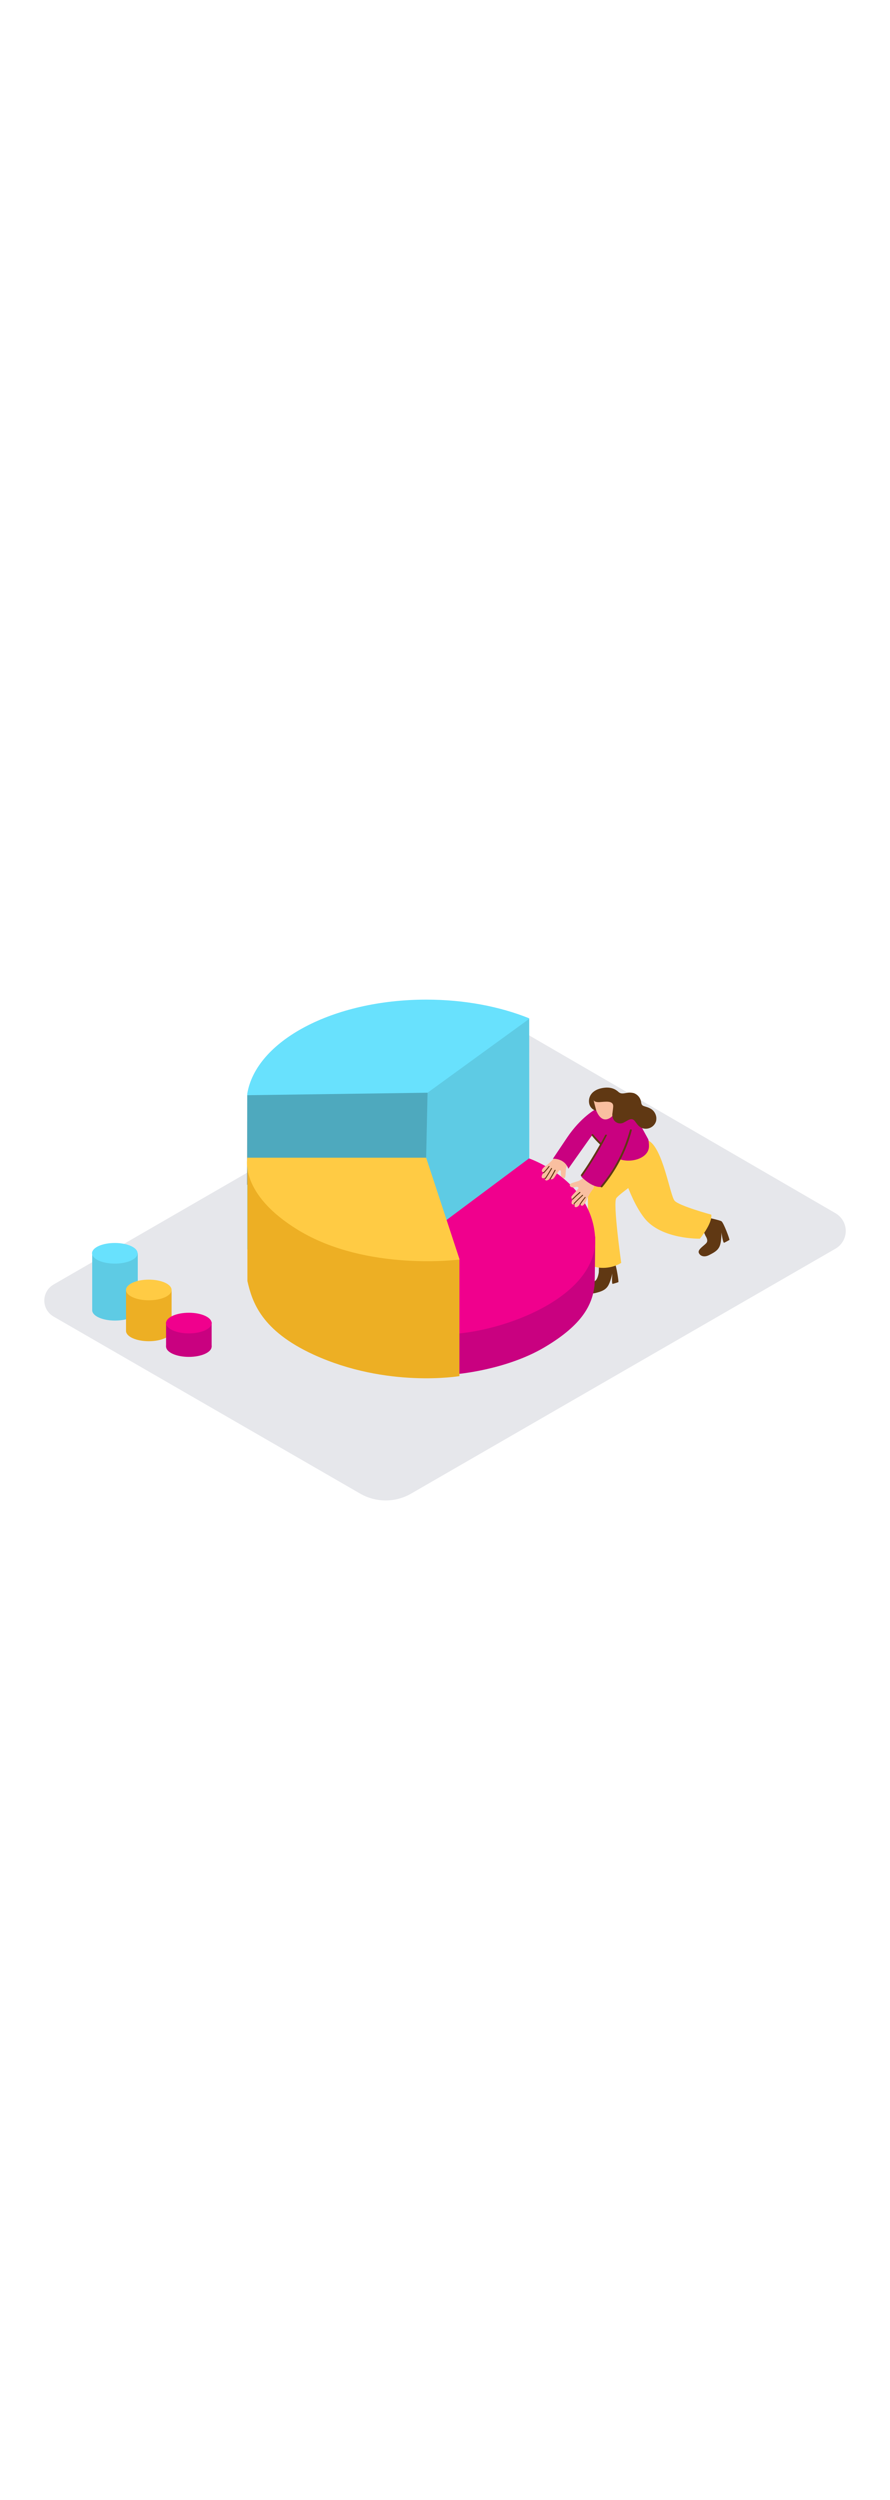 <svg version="1.1" id="Layer_1" xmlns="http://www.w3.org/2000/svg" xmlns:xlink="http://www.w3.org/1999/xlink" x="0px" y="0px" viewBox="0 0 500 500" style="width: 178px;" xml:space="preserve" data-imageid="chart-5-91" imageName="Chart 5" class="illustrations_image">
<style type="text/css">
	.st0_chart-5-91{fill:#E6E7EB;}
	.st1_chart-5-91{fill:url(#SVGID_1_);}
	.st2_chart-5-91{fill:url(#SVGID_00000181805460947270533740000004331444429915256236_);}
	.st3_chart-5-91{fill:url(#SVGID_00000045608663355728934160000001699971245714744192_);}
	.st4_chart-5-91{fill:#603813;}
	.st5_chart-5-91{fill:#FFCB44;}
	.st6_chart-5-91{fill:#68E1FD;}
	.st7_chart-5-91{opacity:0.1;enable-background:new    ;}
	.st8_chart-5-91{fill:#C90180;}
	.st9_chart-5-91{fill:#F0008D;}
	.st10_chart-5-91{opacity:0.25;enable-background:new    ;}
	.st11_chart-5-91{fill:#EDAF24;}
	.st12_chart-5-91{fill:#F9BFA0;}
</style>
<path id="Base_chart-5-91" class="st0_chart-5-91" d="M30,287.3l172.5,99.6c8.8,5,19.5,5,28.3,0l238.6-137.7c5.5-3.2,7.4-10.2,4.2-15.7&#10;&#9;c-1-1.7-2.5-3.2-4.2-4.2L292.3,126.5c-4.6-2.7-10.3-2.7-14.9,0L30,269.4c-4.9,2.9-6.6,9.2-3.7,14.2C27.2,285.1,28.5,286.4,30,287.3z&#10;&#9;"/>
<g id="Shadow_chart-5-91">
	
		<linearGradient id="SVGID_1_-chart-5-91" gradientUnits="userSpaceOnUse" x1="225.176" y1="-590.802" x2="298.256" y2="-674.452" gradientTransform="matrix(1 -1.000000e-02 1.000000e-02 1 -57.7 928.04)">
		<stop offset="0" style="stop-color:#E6E7EB"/>
		<stop offset="0.92" style="stop-color:#A7A5A6"/>
	</linearGradient>
	<path class="st1_chart-5-91" d="M142.3,241.5c-4.2,1-51,32.2-51,32.2s-2,36.9,47.9,62.4s81.2,16,81.2,16l101-60.2"/>
	
		<linearGradient id="SVGID_00000179624917315799422740000011009780818409009341_-chart-5-91" gradientUnits="userSpaceOnUse" x1="375.674" y1="-659.173" x2="412.974" y2="-683.013" gradientTransform="matrix(1 0 0 1 0 919.8)">
		<stop offset="0" style="stop-color:#E6E7EB"/>
		<stop offset="0.92" style="stop-color:#A7A5A6"/>
	</linearGradient>
	<path style="fill:url(#SVGID_00000179624917315799422740000011009780818409009341_);" d="M404.2,250.1c0,0-39.5,27.9-42.3,26.5&#10;&#9;&#9;s-10.1-7.8-9.3-9.6s36.3-22.3,36.3-22.3s5-4.6,8.1-4.1S404.2,250.1,404.2,250.1z"/>
	
		<linearGradient id="SVGID_00000114072861540467587430000014080458580335599292_-chart-5-91" gradientUnits="userSpaceOnUse" x1="73.008" y1="-613.571" x2="83.558" y2="-633.291" gradientTransform="matrix(1 0 0 1 0 919.8)">
		<stop offset="0" style="stop-color:#E6E7EB"/>
		<stop offset="0.92" style="stop-color:#A7A5A6"/>
	</linearGradient>
	<polyline style="fill:url(#SVGID_00000114072861540467587430000014080458580335599292_);" points="57.1,281.1 36.5,291 87.3,320.4 &#10;&#9;&#9;117.3,306.9 &#9;"/>
</g>
<g id="Pie_Chart_and_Character_chart-5-91">
	<path class="st4_chart-5-91" d="M336.5,258.8l-0.1,3.7c0,0-0.4,3.2-1.7,4.5s-6,2.6-5.5,4.7s2.7,3.1,5.4,2.4s5.2-1.4,6.8-3.7s2.6-7.3,2.6-7.3&#10;&#9;&#9;s-0.5,6,0.2,5.9c1.1-0.3,2.2-0.6,3.2-1c0.3,0-1-8.6-2-10.8C342.8,258.7,339.6,259.3,336.5,258.8z"/>
	<path class="st5_chart-5-91" d="M347.5,193.6c-0.9,0.3-16.9,19.6-17.2,24.8s1,39.1,2.7,40.4s9.4,2.4,16-1.6c0,0-4.7-33.4-2.8-36.3&#10;&#9;&#9;s17.3-12.5,18-16.2"/>
	<path class="st6_chart-5-91 targetColor" d="M297.3,119.8c-16.4-6.6-36.3-10.5-57.8-10.5c-52.5,0-95.7,23.2-100.6,52.9l0,0v87.4l100.5,3.9l58-45.4&#10;&#9;&#9;L297.3,119.8L297.3,119.8z" style="fill: rgb(104, 225, 253);"/>
	<polygon class="st7_chart-5-91" points="240.2,161.6 238.4,242.7 297.2,198.8 297.3,120.1 &#9;"/>
	<path class="st8_chart-5-91" d="M256.3,297v22.7c0,0,27.8-2.2,49.6-15.1s26.8-24.2,28.1-34.6c0.2-1.7,0.4-27.6,0.4-27.6"/>
	<path class="st9_chart-5-91" d="M238.4,242.4l58.8-43.9c0,0,34.9,11.9,37.1,43.9s-46.3,51.9-78,54.6L238.4,242.4z"/>
	<polygon class="st10_chart-5-91" points="239.1,212.3 138.7,213.3 138.9,163 240.2,161.6 &#9;"/>
	<path class="st11_chart-5-91" d="M258.1,255.2v65.6c0,0-40.6,6.9-82-12.1c-29.1-13.4-34.4-29.3-37.1-41.3v-69.4"/>
	<path class="st5_chart-5-91" d="M139,198.1h100.4l18.8,57.2c0,0-52.1,6.9-90.6-16.5C134.1,218.4,139,198.1,139,198.1z"/>
	<path class="st12_chart-5-91" d="M319.4,197.3c0.2-0.4,0-0.9-0.4-1.1c-0.3-0.1-0.5-0.1-0.8,0.1l0,0c-0.1-0.2-0.4-0.3-0.6-0.4&#10;&#9;&#9;c0-0.3-0.1-0.5-0.2-0.7c-0.1-0.6-0.9-1.1-1.3-0.5l-0.8,1l-0.2,0.1c-0.2-0.1-0.5,0-0.7,0.2c-0.1,0-0.2,0.1-0.2,0.1&#10;&#9;&#9;c-0.4,0.3-0.8,0.6-1.2,0.9c-0.3-0.1-0.6,0-0.7,0.2c-1.3,1.6-2.8,3.1-4.4,4.5c-1.3,1.1-3,1.9-3.5,3.5c-0.1,0.4,0.1,0.9,0.5,1&#10;&#9;&#9;c0,0,0,0,0,0c0.1,0,0.1,0,0.2,0c0.3,0,0.6-0.1,0.8-0.1l-0.9,1c-0.5,0.5-0.7,1.2-0.7,1.8c0,0.4,0.4,0.8,0.8,0.8c0.1,0,0.1,0,0.2,0&#10;&#9;&#9;c0.3-0.1,0.7-0.3,1-0.5c-0.1,0.2-0.2,0.3-0.2,0.5c-0.1,0.5,0.2,1.1,0.7,1.2c0,0,0,0,0,0c0.1,0,0.2,0,0.4,0c0.7-0.2,1.2-0.5,1.7-1.1&#10;&#9;&#9;c0.3,0.4,0.7,0.6,1.2,0.4c0.3,0,0.6-0.1,0.8-0.4l0.1-0.1c0.5-0.5,0.9-1.1,1.2-1.7l1.8-2.5c0.1-0.1,0.2-0.2,0.2-0.3&#10;&#9;&#9;c0.6-0.1,0.9,0.1,0.9,0.6c0,0.1,0,0.3,0,0.4v0.8c0,0.5,0,0.9,0.2,1.4c0.2,0.6,0.9,1.3,1.6,1.2s0.7-1,0.8-1.6&#10;&#9;&#9;c0.1-1.2,0.2-2.5,0.3-3.7c0.3-1.4,0.9-2.6,1.5-3.9c0.2-0.3,0.1-0.8-0.2-1l-0.1-0.1c0.1-0.2,0.1-0.3,0-0.5l0.5-0.5&#10;&#9;&#9;c0.3-0.3,0.3-0.8,0-1c0,0,0,0,0,0C319.6,197.3,319.5,197.3,319.4,197.3z"/>
	<path class="st4_chart-5-91" d="M308.2,202.9c-0.9,1.2-1.9,2.4-3,3.5c-0.2,0.2,0.1,0.6,0.4,0.4c1.1-1.2,2.2-2.4,3.1-3.7&#10;&#9;&#9;C308.9,202.9,308.5,202.6,308.2,202.9z"/>
	<path class="st4_chart-5-91" d="M309.6,204c-1.1,2-2.3,3.9-3.5,5.7c-0.2,0.3,0.3,0.5,0.5,0.3c1.2-1.9,2.4-3.8,3.5-5.7c0.1-0.1,0-0.3-0.1-0.4&#10;&#9;&#9;C309.9,203.8,309.7,203.9,309.6,204z"/>
	<path class="st4_chart-5-91" d="M311.6,205c-0.9,1.7-1.8,3.3-2.8,4.9c-0.2,0.3,0.3,0.6,0.5,0.3c1-1.6,1.9-3.2,2.8-4.9c0.1-0.1,0-0.3-0.1-0.4&#10;&#9;&#9;S311.7,204.9,311.6,205C311.6,205,311.6,205,311.6,205z"/>
	<path class="st4_chart-5-91" d="M396.4,242.1c0,0,1.6,2.2,0.6,3.7s-5.3,3.8-4.4,5.8s3.3,2.5,5.8,1.2s4.8-2.4,5.9-5s1-7.7,1-7.7&#10;&#9;&#9;s0.8,5.9,1.5,5.8c1-0.5,2-1,3-1.6c0.3-0.1-3.3-9.8-4.5-10.5s-9.2-2.4-9.2-2.4l-1.6,6.4L396.4,242.1z"/>
	<path class="st5_chart-5-91" d="M347.2,196.3c0,0.9,5.3,23.6,14.8,35.7s31.2,11.6,31.2,11.6s7.1-8.6,6.4-13.5c0,0-18-4.9-20.6-7.8&#10;&#9;&#9;s-6.6-30.1-14.9-33.9"/>
	<path class="st8_chart-5-91" d="M356.9,174.6l-14.3,20.2c4.9,8.1,21.9,5.7,22-3.1c0-1.3-0.1-2.6-0.4-3.9C361.8,183.4,359.4,179,356.9,174.6z"/>
	<path class="st12_chart-5-91" d="M331.8,208.4c0.4-0.2,0.9-0.1,1.1,0.3c0,0,0,0,0,0c0.1,0.2,0.1,0.4,0.1,0.6l0,0c0.2,0.4,0.7,0.7,1.2,0.6&#10;&#9;&#9;c0.6-0.1,1.2,0.6,0.8,1.2l-0.8,1l-0.1,0.2c0.1,0.2,0.1,0.5,0,0.7c0,0.1,0,0.2,0,0.3c-0.2,0.5-0.4,0.9-0.6,1.4&#10;&#9;&#9;c0.2,0.2,0.1,0.5-0.1,0.7c-1.3,1.6-2.4,3.4-3.4,5.3c-0.7,1.6-1.2,3.3-2.6,4.3c-0.4,0.2-0.9,0.1-1.1-0.3c0-0.1-0.1-0.2-0.1-0.2&#10;&#9;&#9;c-0.1-0.3-0.1-0.6-0.1-0.8l-0.8,1.1c-0.4,0.6-1,1-1.6,1.1c-0.4,0.1-0.9-0.2-0.9-0.6c0,0,0,0,0,0c0-0.1,0-0.1,0-0.2&#10;&#9;&#9;c0-0.4,0.1-0.7,0.2-1.1c-0.1,0.1-0.3,0.2-0.5,0.3c-0.5,0.2-1.1,0.1-1.3-0.4c-0.1-0.1-0.1-0.3-0.1-0.4c0-0.7,0.2-1.3,0.6-1.9&#10;&#9;&#9;c-0.4-0.2-0.7-0.6-0.7-1.1c-0.1-0.3,0-0.6,0.2-0.8l0.1-0.1c0.4-0.6,0.9-1.1,1.4-1.6l2.1-2.4c0-0.1,0.1-0.2,0.2-0.3&#10;&#9;&#9;c-0.1-0.6-0.3-0.8-0.8-0.8c-0.1,0-0.3,0-0.4,0c-0.3,0-0.5,0.1-0.8,0.2c-0.4,0.1-0.9,0.2-1.4,0.1c-0.6-0.1-1.5-0.5-1.5-1.3&#10;&#9;&#9;s0.9-1,1.4-1.2c1.2-0.4,2.4-0.8,3.5-1.1c1.2-0.6,2.4-1.4,3.4-2.4c0.3-0.3,0.7-0.3,1,0l0.1,0.1c0.1-0.1,0.3-0.1,0.5-0.1l0.3-0.6&#10;&#9;&#9;c0.2-0.4,0.6-0.5,1-0.3C331.6,208.2,331.7,208.3,331.8,208.4z"/>
	<path class="st4_chart-5-91" d="M328.9,220.6c-1,1.2-1.9,2.5-2.8,3.8c-0.1,0.1-0.2,0.2-0.3,0.1c0,0,0,0,0,0c-0.1-0.1-0.2-0.2-0.1-0.4&#10;&#9;&#9;c0,0,0,0,0,0c0.9-1.4,1.8-2.6,2.9-3.9C328.7,219.9,329.1,220.3,328.9,220.6z"/>
	<path class="st4_chart-5-91" d="M327.5,219.4c-1.7,1.5-3.3,3.1-4.8,4.7c-0.2,0.2-0.6-0.1-0.4-0.4c1.6-1.6,3.2-3.2,4.8-4.7&#10;&#9;&#9;C327.4,218.8,327.8,219.2,327.5,219.4z"/>
	<path class="st4_chart-5-91" d="M326,217.8c-1.4,1.2-2.8,2.5-4.1,3.8c-0.2,0.2-0.6-0.1-0.4-0.4c1.3-1.3,2.7-2.6,4.1-3.8&#10;&#9;&#9;C325.9,217.2,326.3,217.6,326,217.8z"/>
	<path class="st8_chart-5-91" d="M337.3,168.5c0,0-0.7,1.4-1.2,1.6c-1.6,0.6-9.9,5.4-17.5,16.7c-9.1,13.6-8,11.9-8,11.9s6.5-0.5,8.7,5.6&#10;&#9;&#9;c0,0,12.8-18.2,13.2-18.6c0.7-0.7,4.6,5,4.6,5l-10.6,18c0,0,6.1,6.5,11.4,5.8c0,0,19.3-28.4,20.4-37.1S339.8,159,337.3,168.5z"/>
	<path class="st4_chart-5-91" d="M353.9,182.5c-3.1,11.6-8.7,22.3-16.4,31.5c-0.4,0.5,0.4,1.1,0.9,0.6c7.7-9.3,13.4-20.1,16.5-31.8&#10;&#9;&#9;c0.1-0.3,0-0.5-0.3-0.6C354.3,182.1,354,182.2,353.9,182.5L353.9,182.5z"/>
	<path class="st4_chart-5-91" d="M340,185.4c-0.8,1.5-1.5,2.9-2.4,4.4c-1.5-1.5-3-3.1-4.4-4.8c-0.4-0.5-1.2,0.2-0.7,0.7c1.4,1.8,2.9,3.4,4.6,5&#10;&#9;&#9;c-3.3,5.8-6.8,11.5-10.7,17c-0.4,0.6,0.5,1.1,0.9,0.5c5-7.2,9.5-14.6,13.5-22.4C341.3,185.3,340.4,184.8,340,185.4z"/>
	<path class="st12_chart-5-91" d="M333.5,165.7c-0.2,0.7,2.1,13.6,8.6,10.4s2.7-13.4,0.7-14.4S334.6,161.6,333.5,165.7z"/>
	<path class="st4_chart-5-91" d="M368.7,175.3c-0.3-2.1-1.6-4-3.5-4.9c-0.9-0.5-1.9-0.8-2.9-1.1c-1.4-0.4-1.9-0.8-2.1-2.3&#10;&#9;&#9;c-0.3-2.4-1.9-4.4-4.2-5.2c-1.3-0.3-2.6-0.4-3.9-0.1c-1.4,0.2-2.9,0.7-4.2-0.2c-0.1-0.1-0.2-0.1-0.3-0.2c-1.6-1.5-4.3-3.3-9.4-2.3&#10;&#9;&#9;c-7,1.4-8,6.4-7,9.4c0.6,1.7,2.1,3,3.8,3.3c0,0-1.2-4.3-1.5-6c0.2,0.6,0.9,1.2,3,1.2c3.4-0.2,8.2-1.2,8,2.5&#10;&#9;&#9;c-0.1,1.4-0.3,2.5-0.4,3.5c-0.3,1.4,0,2.9,0.8,4.1c1.3,1.8,3.7,2.4,5.6,1.3c2-0.9,4.3-3.2,6.2-0.7c1.3,1.7,2.2,3.3,4.4,4&#10;&#9;&#9;c3.2,0.9,6.6-0.9,7.5-4.1c0,0,0,0,0,0C368.7,177,368.8,176.1,368.7,175.3z"/>
</g>
<g id="Rounded_Bar_Chart_chart-5-91">
	<path class="st6_chart-5-91 targetColor" d="M51.8,251.8v32c0,3.2,5.7,5.8,12.8,5.8s12.8-2.5,12.8-5.8v-32H51.8z" style="fill: rgb(104, 225, 253);"/>
	<path class="st7_chart-5-91" d="M51.8,251.8v32c0,3.2,5.7,5.8,12.8,5.8s12.8-2.5,12.8-5.8v-32H51.8z"/>
	<ellipse class="st6_chart-5-91 targetColor" cx="64.5" cy="251.8" rx="12.8" ry="5.8" style="fill: rgb(104, 225, 253);"/>
	<ellipse class="st11_chart-5-91" cx="83.6" cy="295.4" rx="12.8" ry="5.8"/>
	<polyline class="st11_chart-5-91" points="70.8,295.4 70.8,272.4 96.4,272.4 96.4,295.4 87,298.5 &#9;"/>
	<ellipse class="st5_chart-5-91" cx="83.6" cy="272.4" rx="12.8" ry="5.8"/>
	<ellipse class="st8_chart-5-91" cx="106.1" cy="304.2" rx="12.8" ry="5.8"/>
	<polyline class="st8_chart-5-91" points="93.3,304.2 93.3,290.5 118.9,290.5 118.9,304.2 109.5,307.3 &#9;"/>
	<ellipse class="st9_chart-5-91" cx="106.1" cy="291" rx="12.8" ry="5.8"/>
</g>
</svg>